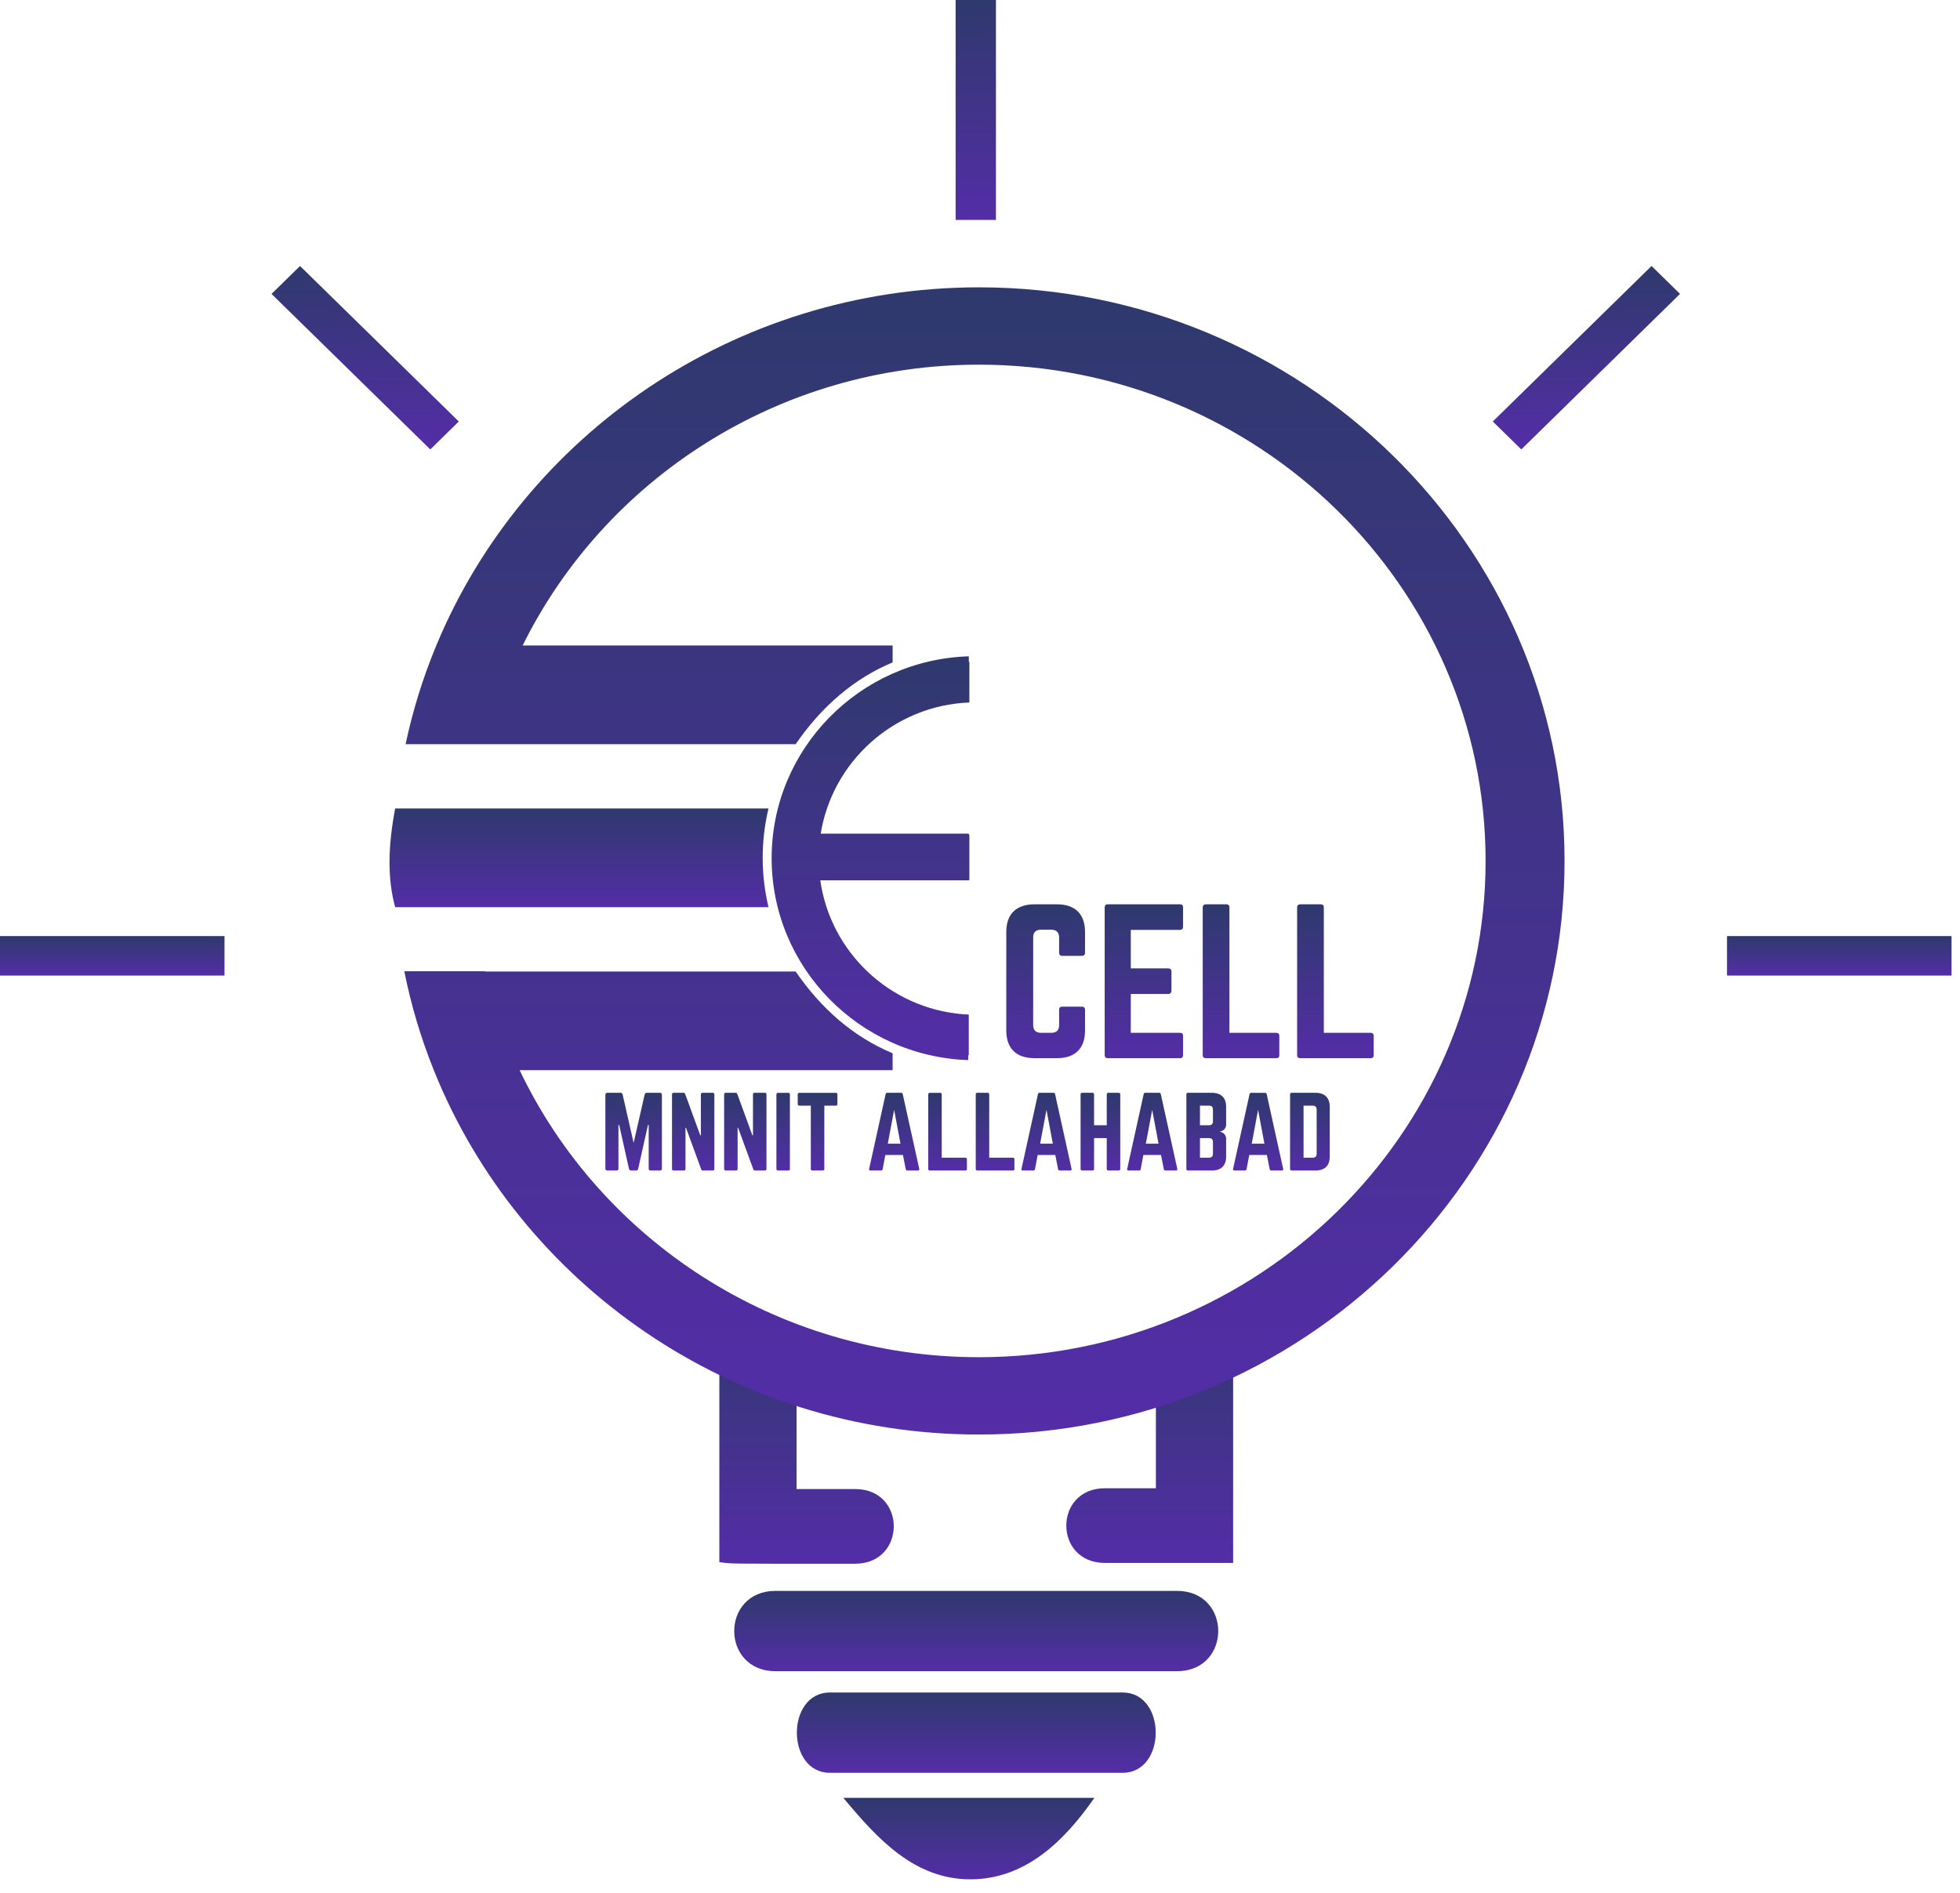 <svg width="88" height="85" viewBox="0 0 88 85" fill="none" xmlns="http://www.w3.org/2000/svg">
<path d="M44.716 9.876H42.906V0H44.716V9.876Z" fill="url(#paint0_linear)"/>
<path d="M10.08 43.809H0V42.036H10.08V43.809Z" fill="url(#paint1_linear)"/>
<path d="M87.62 43.809H77.539V42.036H87.62V43.809Z" fill="url(#paint2_linear)"/>
<path d="M68.303 20.182L67.023 18.928L74.151 11.945L75.43 13.198L68.303 20.182Z" fill="url(#paint3_linear)"/>
<path d="M20.599 18.928L19.319 20.182L12.191 13.199L13.471 11.945L20.599 18.928Z" fill="url(#paint4_linear)"/>
<path d="M37.264 79.611C35.282 79.611 35.282 76.003 37.264 76.003H50.401C52.385 76.003 52.387 79.611 50.401 79.611H37.264Z" fill="url(#paint5_linear)"/>
<path d="M34.821 75.048C32.347 75.048 32.345 71.441 34.821 71.441H52.84C55.316 71.441 55.315 75.048 52.84 75.048H34.821Z" fill="url(#paint6_linear)"/>
<path d="M38.395 66.868H35.765V61.121L32.297 58.552V70.15C32.903 70.225 32.264 70.225 38.395 70.221C40.698 70.221 40.715 66.868 38.395 66.868Z" fill="url(#paint7_linear)"/>
<path d="M51.897 61.121V66.832H49.61C47.297 66.832 47.296 70.186 49.61 70.186H55.365V58.552L51.897 61.121Z" fill="url(#paint8_linear)"/>
<path d="M43.496 45.561C43.428 45.558 43.361 45.554 43.294 45.549H43.237V45.545C39.941 45.282 37.276 42.749 36.828 39.52H43.523V37.48H36.842C37.35 34.208 40.133 31.678 43.523 31.546V29.721C38.743 29.868 34.898 33.772 34.898 38.554C34.898 43.325 38.728 47.223 43.496 47.386V45.561Z" fill="url(#paint9_linear)"/>
<path d="M48.716 42.786C48.716 42.872 48.663 42.924 48.575 42.924H47.693C47.596 42.924 47.552 42.872 47.552 42.786V42.095C47.552 41.87 47.428 41.749 47.199 41.749H46.741C46.503 41.749 46.388 41.87 46.388 42.095V46.035C46.388 46.268 46.511 46.38 46.741 46.38H47.199C47.428 46.38 47.552 46.268 47.552 46.035V45.343C47.552 45.257 47.596 45.205 47.693 45.205H48.575C48.663 45.205 48.716 45.257 48.716 45.343V46.276C48.716 47.088 48.266 47.52 47.446 47.52H46.459C45.629 47.52 45.18 47.088 45.18 46.276V41.853C45.18 41.041 45.629 40.609 46.459 40.609H47.446C48.266 40.609 48.716 41.041 48.716 41.853V42.786Z" fill="url(#paint10_linear)"/>
<path d="M53.116 41.611C53.116 41.697 53.081 41.758 52.975 41.758H50.77V43.486H52.455C52.543 43.486 52.596 43.538 52.596 43.633V44.488C52.596 44.583 52.543 44.635 52.455 44.635H50.77V46.38H52.975C53.081 46.38 53.116 46.423 53.116 46.518V47.382C53.116 47.469 53.081 47.52 52.975 47.52H49.73C49.65 47.52 49.598 47.469 49.598 47.382V40.747C49.598 40.661 49.65 40.609 49.73 40.609H52.975C53.081 40.609 53.116 40.661 53.116 40.747V41.611Z" fill="url(#paint11_linear)"/>
<path d="M55.199 46.38H57.298C57.395 46.38 57.439 46.432 57.439 46.518V47.382C57.439 47.477 57.395 47.52 57.298 47.52H54.141C54.053 47.52 54 47.477 54 47.382V40.747C54 40.661 54.053 40.609 54.141 40.609H55.058C55.155 40.609 55.199 40.661 55.199 40.747V46.38Z" fill="url(#paint12_linear)"/>
<path d="M59.437 46.38H61.536C61.633 46.38 61.677 46.432 61.677 46.518V47.382C61.677 47.477 61.633 47.52 61.536 47.52H58.379C58.291 47.52 58.238 47.477 58.238 47.382V40.747C58.238 40.66 58.291 40.609 58.379 40.609H59.296C59.393 40.609 59.437 40.66 59.437 40.747V46.38Z" fill="url(#paint13_linear)"/>
<path d="M29.628 49.074C29.686 49.074 29.718 49.105 29.718 49.161V52.477C29.718 52.533 29.686 52.564 29.628 52.564H29.214C29.157 52.564 29.125 52.533 29.125 52.477V50.514H29.094L28.653 52.485C28.64 52.537 28.609 52.564 28.556 52.564H28.337C28.284 52.564 28.253 52.537 28.239 52.485L27.799 50.514H27.767V52.477C27.767 52.533 27.736 52.564 27.678 52.564H27.269C27.211 52.564 27.18 52.533 27.18 52.477V49.161C27.18 49.105 27.211 49.074 27.269 49.074H27.857C27.91 49.074 27.941 49.1 27.955 49.153L28.449 51.325L28.943 49.153C28.956 49.1 28.987 49.074 29.041 49.074H29.628Z" fill="url(#paint14_linear)"/>
<path d="M32.002 49.074C32.046 49.074 32.073 49.1 32.073 49.144V52.494C32.073 52.537 32.046 52.564 32.002 52.564H31.561C31.521 52.564 31.494 52.546 31.481 52.507L30.8 50.645H30.777V52.494C30.777 52.537 30.755 52.564 30.706 52.564H30.244C30.199 52.564 30.172 52.537 30.172 52.494V49.144C30.172 49.1 30.199 49.074 30.244 49.074H30.684C30.724 49.074 30.751 49.092 30.764 49.131L31.441 50.985H31.468V49.144C31.468 49.1 31.49 49.074 31.539 49.074H32.002Z" fill="url(#paint15_linear)"/>
<path d="M34.342 49.074C34.386 49.074 34.413 49.1 34.413 49.144V52.494C34.413 52.537 34.386 52.564 34.342 52.564H33.901C33.861 52.564 33.834 52.546 33.821 52.507L33.14 50.645H33.117V52.494C33.117 52.537 33.095 52.564 33.046 52.564H32.583C32.539 52.564 32.512 52.537 32.512 52.494V49.144C32.512 49.1 32.539 49.074 32.583 49.074H33.024C33.064 49.074 33.091 49.092 33.104 49.131L33.781 50.985H33.807V49.144C33.807 49.1 33.83 49.074 33.879 49.074H34.342Z" fill="url(#paint16_linear)"/>
<path d="M35.394 49.075C35.438 49.075 35.465 49.101 35.465 49.144V52.494C35.465 52.538 35.438 52.564 35.394 52.564H34.931C34.882 52.564 34.859 52.538 34.859 52.494V49.144C34.859 49.101 34.882 49.075 34.931 49.075H35.394Z" fill="url(#paint17_linear)"/>
<path d="M37.526 49.075C37.575 49.075 37.597 49.101 37.597 49.145V49.581C37.597 49.624 37.575 49.651 37.526 49.651H37.01V52.495C37.01 52.542 36.987 52.564 36.938 52.564H36.475C36.431 52.564 36.404 52.542 36.404 52.495V49.651H35.888C35.843 49.651 35.816 49.624 35.816 49.581V49.145C35.816 49.101 35.843 49.075 35.888 49.075H37.526Z" fill="url(#paint18_linear)"/>
<path d="M40.145 49.838L39.86 51.36H40.43L40.145 49.838ZM40.737 52.564C40.697 52.564 40.675 52.542 40.666 52.502L40.541 51.866H39.749L39.629 52.502C39.62 52.542 39.598 52.564 39.557 52.564H39.081C39.032 52.564 39.01 52.537 39.023 52.489L39.762 49.135C39.771 49.092 39.798 49.074 39.838 49.074H40.457C40.497 49.074 40.524 49.092 40.532 49.135L41.272 52.489C41.281 52.537 41.263 52.564 41.209 52.564H40.737Z" fill="url(#paint19_linear)"/>
<path d="M42.281 51.988H43.341C43.39 51.988 43.412 52.014 43.412 52.058V52.494C43.412 52.542 43.39 52.564 43.341 52.564H41.747C41.703 52.564 41.676 52.542 41.676 52.494V49.144C41.676 49.101 41.703 49.075 41.747 49.075H42.21C42.259 49.075 42.281 49.101 42.281 49.144V51.988Z" fill="url(#paint20_linear)"/>
<path d="M44.414 51.988H45.474C45.523 51.988 45.545 52.014 45.545 52.058V52.494C45.545 52.542 45.523 52.564 45.474 52.564H43.88C43.836 52.564 43.809 52.542 43.809 52.494V49.144C43.809 49.1 43.836 49.074 43.88 49.074H44.343C44.392 49.074 44.414 49.1 44.414 49.144V51.988Z" fill="url(#paint21_linear)"/>
<path d="M46.985 49.838L46.7 51.36H47.27L46.985 49.838ZM47.577 52.564C47.537 52.564 47.515 52.542 47.506 52.502L47.381 51.866H46.589L46.469 52.502C46.46 52.542 46.438 52.564 46.398 52.564H45.921C45.872 52.564 45.85 52.537 45.863 52.489L46.602 49.135C46.611 49.092 46.638 49.074 46.678 49.074H47.297C47.337 49.074 47.363 49.092 47.372 49.135L48.111 52.489C48.12 52.537 48.102 52.564 48.049 52.564H47.577Z" fill="url(#paint22_linear)"/>
<path d="M49.691 49.144C49.691 49.1 49.718 49.074 49.762 49.074H50.221C50.274 49.074 50.297 49.1 50.297 49.144V52.494C50.297 52.537 50.274 52.564 50.221 52.564H49.762C49.718 52.564 49.691 52.537 49.691 52.494V51.107H49.121V52.494C49.121 52.537 49.094 52.564 49.05 52.564H48.591C48.538 52.564 48.516 52.537 48.516 52.494V49.144C48.516 49.1 48.538 49.074 48.591 49.074H49.05C49.094 49.074 49.121 49.1 49.121 49.144V50.531H49.691V49.144Z" fill="url(#paint23_linear)"/>
<path d="M51.731 49.838L51.446 51.36H52.016L51.731 49.838ZM52.323 52.564C52.283 52.564 52.261 52.542 52.252 52.502L52.127 51.866H51.335L51.215 52.502C51.206 52.542 51.184 52.564 51.144 52.564H50.667C50.618 52.564 50.596 52.537 50.609 52.489L51.348 49.135C51.357 49.092 51.384 49.074 51.424 49.074H52.043C52.083 49.074 52.109 49.092 52.118 49.135L52.858 52.489C52.866 52.537 52.849 52.564 52.795 52.564H52.323Z" fill="url(#paint24_linear)"/>
<path d="M54.459 51.281C54.459 51.168 54.401 51.107 54.281 51.107H53.876V51.988H54.281C54.397 51.988 54.459 51.931 54.459 51.813V51.281ZM54.459 49.825C54.459 49.711 54.401 49.65 54.281 49.65H53.876V50.531H54.281C54.397 50.531 54.459 50.47 54.459 50.361V49.825ZM55.051 50.505C55.051 50.666 54.931 50.789 54.77 50.815V50.824C54.931 50.85 55.051 50.972 55.051 51.133V51.936C55.051 52.346 54.824 52.564 54.405 52.564H53.337C53.292 52.564 53.266 52.537 53.266 52.494V49.144C53.266 49.096 53.292 49.074 53.337 49.074H54.405C54.824 49.074 55.051 49.293 55.051 49.703V50.505Z" fill="url(#paint25_linear)"/>
<path d="M56.485 49.838L56.2 51.36H56.77L56.485 49.838ZM57.077 52.564C57.037 52.564 57.015 52.542 57.006 52.503L56.881 51.866H56.089L55.969 52.503C55.96 52.542 55.938 52.564 55.898 52.564H55.421C55.372 52.564 55.35 52.538 55.363 52.49L56.102 49.136C56.111 49.092 56.138 49.075 56.178 49.075H56.797C56.837 49.075 56.864 49.092 56.872 49.136L57.611 52.49C57.62 52.538 57.602 52.564 57.549 52.564H57.077Z" fill="url(#paint26_linear)"/>
<path d="M58.937 51.988C59.053 51.988 59.115 51.931 59.115 51.813V49.829C59.115 49.711 59.053 49.65 58.937 49.65H58.527V51.988H58.937ZM57.922 49.144C57.922 49.1 57.944 49.074 57.993 49.074H59.062C59.48 49.074 59.703 49.297 59.703 49.707V51.936C59.703 52.346 59.48 52.564 59.062 52.564H57.993C57.944 52.564 57.922 52.542 57.922 52.494V49.144Z" fill="url(#paint27_linear)"/>
<path d="M34.503 36.306H17.742C17.419 38.007 17.389 39.455 17.742 40.738H34.504C34.156 39.261 34.156 37.784 34.503 36.306Z" fill="url(#paint28_linear)"/>
<path d="M70.245 38.661C70.245 52.864 58.45 64.42 43.954 64.42C32.84 64.42 23.315 57.628 19.477 48.058C18.904 46.634 18.458 45.148 18.152 43.614H21.774C21.776 43.618 21.776 43.622 21.777 43.626H35.722C36.883 45.314 38.32 46.563 40.077 47.299V48.058H23.331C26.954 55.663 34.835 60.947 43.954 60.947C56.496 60.947 66.7 50.949 66.7 38.661C66.7 26.374 56.496 16.376 43.954 16.376C34.948 16.376 27.149 21.531 23.466 28.987H40.077V29.745C38.372 30.46 36.919 31.684 35.722 33.419H18.21C18.535 31.888 18.998 30.407 19.588 28.987C23.498 19.565 32.946 12.903 43.954 12.903C58.45 12.903 70.245 24.459 70.245 38.661Z" fill="url(#paint29_linear)"/>
<path d="M37.863 80.734H49.136C47.772 82.7 46.015 84.394 43.569 84.394C41.031 84.394 39.366 82.537 37.863 80.734Z" fill="url(#paint30_linear)"/>
<path d="M43.47 45.733C43.401 45.73 43.331 45.726 43.263 45.721H43.205V45.716C39.821 45.447 37.085 42.846 36.625 39.532H43.498V37.437H36.64C37.161 34.079 40.017 31.482 43.498 31.346V29.473C38.591 29.624 34.645 33.631 34.645 38.54C34.645 43.438 38.576 47.439 43.47 47.606V45.733Z" fill="url(#paint31_linear)"/>
<defs>
<linearGradient id="paint0_linear" x1="43.811" y1="9.876" x2="43.811" y2="0" gradientUnits="userSpaceOnUse">
<stop stop-color="#542DA7"/>
<stop offset="1" stop-color="#2F396D"/>
</linearGradient>
<linearGradient id="paint1_linear" x1="5.04" y1="43.809" x2="5.04" y2="42.036" gradientUnits="userSpaceOnUse">
<stop stop-color="#542DA7"/>
<stop offset="1" stop-color="#2F396D"/>
</linearGradient>
<linearGradient id="paint2_linear" x1="82.579" y1="43.809" x2="82.579" y2="42.036" gradientUnits="userSpaceOnUse">
<stop stop-color="#542DA7"/>
<stop offset="1" stop-color="#2F396D"/>
</linearGradient>
<linearGradient id="paint3_linear" x1="71.227" y1="20.182" x2="71.227" y2="11.945" gradientUnits="userSpaceOnUse">
<stop stop-color="#542DA7"/>
<stop offset="1" stop-color="#2F396D"/>
</linearGradient>
<linearGradient id="paint4_linear" x1="16.395" y1="20.182" x2="16.395" y2="11.945" gradientUnits="userSpaceOnUse">
<stop stop-color="#542DA7"/>
<stop offset="1" stop-color="#2F396D"/>
</linearGradient>
<linearGradient id="paint5_linear" x1="43.834" y1="79.611" x2="43.834" y2="76.003" gradientUnits="userSpaceOnUse">
<stop stop-color="#542DA7"/>
<stop offset="1" stop-color="#2F396D"/>
</linearGradient>
<linearGradient id="paint6_linear" x1="43.831" y1="75.048" x2="43.831" y2="71.441" gradientUnits="userSpaceOnUse">
<stop stop-color="#542DA7"/>
<stop offset="1" stop-color="#2F396D"/>
</linearGradient>
<linearGradient id="paint7_linear" x1="36.213" y1="70.222" x2="36.213" y2="58.552" gradientUnits="userSpaceOnUse">
<stop stop-color="#542DA7"/>
<stop offset="1" stop-color="#2F396D"/>
</linearGradient>
<linearGradient id="paint8_linear" x1="51.62" y1="70.186" x2="51.62" y2="58.552" gradientUnits="userSpaceOnUse">
<stop stop-color="#542DA7"/>
<stop offset="1" stop-color="#2F396D"/>
</linearGradient>
<linearGradient id="paint9_linear" x1="39.211" y1="47.386" x2="39.211" y2="29.721" gradientUnits="userSpaceOnUse">
<stop stop-color="#542DA7"/>
<stop offset="1" stop-color="#2F396D"/>
</linearGradient>
<linearGradient id="paint10_linear" x1="46.948" y1="47.52" x2="46.948" y2="40.609" gradientUnits="userSpaceOnUse">
<stop stop-color="#542DA7"/>
<stop offset="1" stop-color="#2F396D"/>
</linearGradient>
<linearGradient id="paint11_linear" x1="51.357" y1="47.52" x2="51.357" y2="40.609" gradientUnits="userSpaceOnUse">
<stop stop-color="#542DA7"/>
<stop offset="1" stop-color="#2F396D"/>
</linearGradient>
<linearGradient id="paint12_linear" x1="55.72" y1="47.52" x2="55.72" y2="40.609" gradientUnits="userSpaceOnUse">
<stop stop-color="#542DA7"/>
<stop offset="1" stop-color="#2F396D"/>
</linearGradient>
<linearGradient id="paint13_linear" x1="59.958" y1="47.52" x2="59.958" y2="40.609" gradientUnits="userSpaceOnUse">
<stop stop-color="#542DA7"/>
<stop offset="1" stop-color="#2F396D"/>
</linearGradient>
<linearGradient id="paint14_linear" x1="28.449" y1="52.564" x2="28.449" y2="49.074" gradientUnits="userSpaceOnUse">
<stop stop-color="#542DA7"/>
<stop offset="1" stop-color="#2F396D"/>
</linearGradient>
<linearGradient id="paint15_linear" x1="31.122" y1="52.564" x2="31.122" y2="49.074" gradientUnits="userSpaceOnUse">
<stop stop-color="#542DA7"/>
<stop offset="1" stop-color="#2F396D"/>
</linearGradient>
<linearGradient id="paint16_linear" x1="33.462" y1="52.564" x2="33.462" y2="49.074" gradientUnits="userSpaceOnUse">
<stop stop-color="#542DA7"/>
<stop offset="1" stop-color="#2F396D"/>
</linearGradient>
<linearGradient id="paint17_linear" x1="35.162" y1="52.564" x2="35.162" y2="49.075" gradientUnits="userSpaceOnUse">
<stop stop-color="#542DA7"/>
<stop offset="1" stop-color="#2F396D"/>
</linearGradient>
<linearGradient id="paint18_linear" x1="36.707" y1="52.564" x2="36.707" y2="49.075" gradientUnits="userSpaceOnUse">
<stop stop-color="#542DA7"/>
<stop offset="1" stop-color="#2F396D"/>
</linearGradient>
<linearGradient id="paint19_linear" x1="40.147" y1="52.564" x2="40.147" y2="49.074" gradientUnits="userSpaceOnUse">
<stop stop-color="#542DA7"/>
<stop offset="1" stop-color="#2F396D"/>
</linearGradient>
<linearGradient id="paint20_linear" x1="42.544" y1="52.564" x2="42.544" y2="49.075" gradientUnits="userSpaceOnUse">
<stop stop-color="#542DA7"/>
<stop offset="1" stop-color="#2F396D"/>
</linearGradient>
<linearGradient id="paint21_linear" x1="44.677" y1="52.564" x2="44.677" y2="49.074" gradientUnits="userSpaceOnUse">
<stop stop-color="#542DA7"/>
<stop offset="1" stop-color="#2F396D"/>
</linearGradient>
<linearGradient id="paint22_linear" x1="46.986" y1="52.564" x2="46.986" y2="49.074" gradientUnits="userSpaceOnUse">
<stop stop-color="#542DA7"/>
<stop offset="1" stop-color="#2F396D"/>
</linearGradient>
<linearGradient id="paint23_linear" x1="49.406" y1="52.564" x2="49.406" y2="49.074" gradientUnits="userSpaceOnUse">
<stop stop-color="#542DA7"/>
<stop offset="1" stop-color="#2F396D"/>
</linearGradient>
<linearGradient id="paint24_linear" x1="51.733" y1="52.564" x2="51.733" y2="49.074" gradientUnits="userSpaceOnUse">
<stop stop-color="#542DA7"/>
<stop offset="1" stop-color="#2F396D"/>
</linearGradient>
<linearGradient id="paint25_linear" x1="54.158" y1="52.564" x2="54.158" y2="49.074" gradientUnits="userSpaceOnUse">
<stop stop-color="#542DA7"/>
<stop offset="1" stop-color="#2F396D"/>
</linearGradient>
<linearGradient id="paint26_linear" x1="56.486" y1="52.564" x2="56.486" y2="49.075" gradientUnits="userSpaceOnUse">
<stop stop-color="#542DA7"/>
<stop offset="1" stop-color="#2F396D"/>
</linearGradient>
<linearGradient id="paint27_linear" x1="58.812" y1="52.564" x2="58.812" y2="49.074" gradientUnits="userSpaceOnUse">
<stop stop-color="#542DA7"/>
<stop offset="1" stop-color="#2F396D"/>
</linearGradient>
<linearGradient id="paint28_linear" x1="25.996" y1="40.738" x2="25.996" y2="36.306" gradientUnits="userSpaceOnUse">
<stop stop-color="#542DA7"/>
<stop offset="1" stop-color="#2F396D"/>
</linearGradient>
<linearGradient id="paint29_linear" x1="44.199" y1="64.42" x2="44.199" y2="12.903" gradientUnits="userSpaceOnUse">
<stop stop-color="#542DA7"/>
<stop offset="1" stop-color="#2F396D"/>
</linearGradient>
<linearGradient id="paint30_linear" x1="43.5" y1="84.394" x2="43.5" y2="80.734" gradientUnits="userSpaceOnUse">
<stop stop-color="#542DA7"/>
<stop offset="1" stop-color="#2F396D"/>
</linearGradient>
<linearGradient id="paint31_linear" x1="39.071" y1="47.606" x2="39.071" y2="29.473" gradientUnits="userSpaceOnUse">
<stop stop-color="#542DA7"/>
<stop offset="1" stop-color="#2F396D"/>
</linearGradient>
</defs>
</svg>
